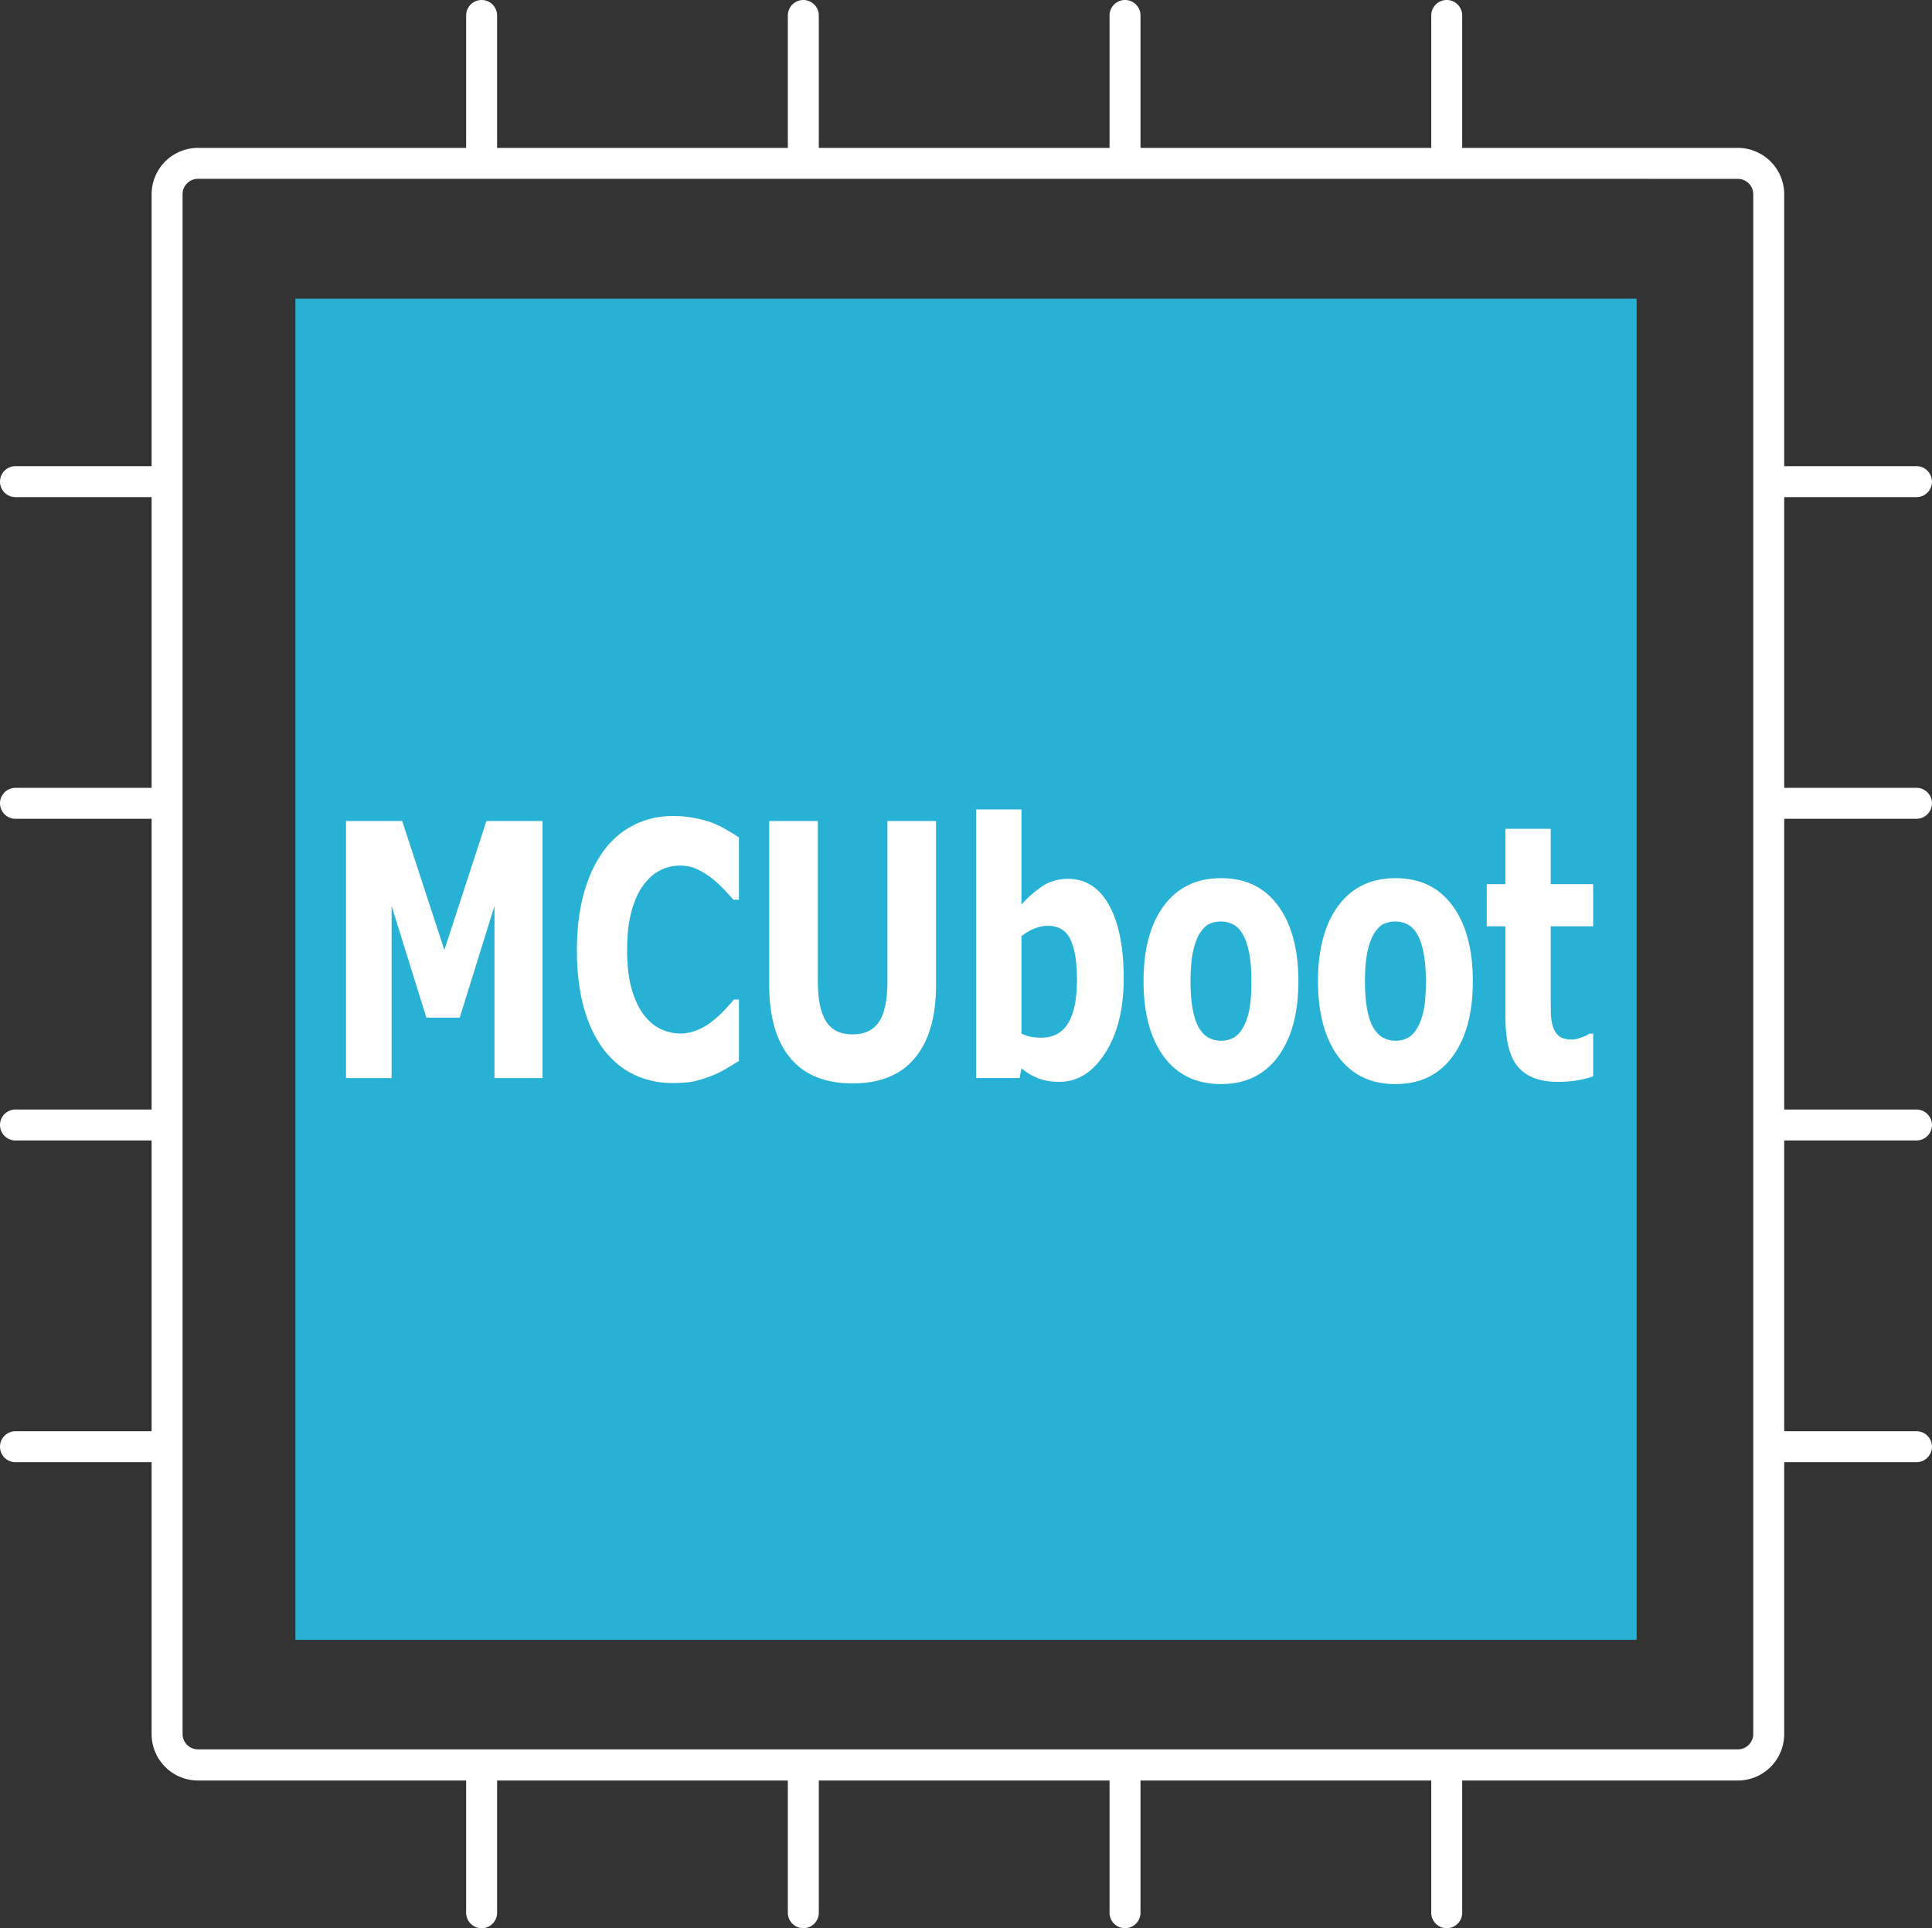 <?xml version="1.0" encoding="UTF-8" standalone="no"?>
<svg
   id="Layer_1"
   data-name="Layer 1"
   viewBox="0 0 374.51 373.8"
   version="1.1"
   xmlns="http://www.w3.org/2000/svg"
   xmlns:svg="http://www.w3.org/2000/svg">
  <rect x="0" y="0" width="374.51" height="373.8" fill="#333333" stroke="none"/>
  <defs
     id="defs4">
    <style
       id="style2">.cls-1,.cls-3{fill:#fff;}.cls-2{fill:#27b1d4;}.cls-3{font-size:58.53px;font-family:Lato-Bold, Lato;font-weight:700;}.cls-4{letter-spacing:-0.01em;}.cls-5{letter-spacing:0em;}.cls-6{letter-spacing:-0.03em;}.cls-7{letter-spacing:0em;}.cls-8{letter-spacing:-0.09em;}.cls-9{letter-spacing:0em;}</style>
  </defs>
  <path
     class="cls-1"
     d="M 336.86,345.17 H 38.39 a 9,9 0 0 1 -9,-9 V 37.67 a 9,9 0 0 1 9,-9 h 298.47 a 9,9 0 0 1 9,9 v 298.47 a 9,9 0 0 1 -9,9.03 z M 38.39,34.66 a 3,3 0 0 0 -3,3 v 298.48 a 3,3 0 0 0 3,3 h 298.47 a 3,3 0 0 0 3,-3 V 37.67 a 3,3 0 0 0 -3,-3 z"
     id="path6" />
  <path
     class="cls-1"
     d="m 155.72,32.11 a 3,3 0 0 1 -3,-3 V 3 a 3,3 0 1 1 6,0 v 26.1 a 3,3 0 0 1 -3,3.01 z"
     id="path8" />
  <path
     class="cls-1"
     d="m 218.08,32.11 a 3,3 0 0 1 -3,-3 V 3 a 3,3 0 1 1 6,0 v 26.1 a 3,3 0 0 1 -3,3.01 z"
     id="path10" />
  <path
     class="cls-1"
     d="m 280.44,32.11 a 3,3 0 0 1 -3,-3 V 3 a 3,3 0 1 1 6,0 v 26.1 a 3,3 0 0 1 -3,3.01 z"
     id="path12" />
  <path
     class="cls-1"
     d="m 93.36,32.11 a 3,3 0 0 1 -3,-3 V 3 a 3,3 0 0 1 6,0 v 26.1 a 3,3 0 0 1 -3,3.01 z"
     id="path14" />
  <path
     class="cls-1"
     d="m 280.44,373.8 a 3,3 0 0 1 -3,-3 v -26.1 a 3,3 0 0 1 6,0 v 26.09 a 3,3 0 0 1 -3,3.01 z"
     id="path16" />
  <path
     class="cls-1"
     d="m 93.36,373.8 a 3,3 0 0 1 -3,-3 v -26.1 a 3,3 0 0 1 6,0 v 26.09 a 3,3 0 0 1 -3,3.01 z"
     id="path18" />
  <path
     class="cls-1"
     d="M 29.1,221.09 H 3 a 3,3 0 0 1 0,-6 h 26.1 a 3,3 0 0 1 0,6 z"
     id="path20" />
  <path
     class="cls-1"
     d="M 29.1,158.73 H 3 a 3,3 0 1 1 0,-6 h 26.1 a 3,3 0 1 1 0,6 z"
     id="path22" />
  <path
     class="cls-1"
     d="M 29.1,96.37 H 3 a 3,3 0 0 1 0,-6 h 26.1 a 3,3 0 0 1 0,6 z"
     id="path24" />
  <path
     class="cls-1"
     d="M 29.1,283.46 H 3 a 3,3 0 0 1 0,-6 h 26.1 a 3,3 0 0 1 0,6 z"
     id="path26" />
  <path
     class="cls-1"
     d="m 371.5,221.09 h -26.09 a 3,3 0 0 1 0,-6 h 26.09 a 3,3 0 0 1 0,6 z"
     id="path28" />
  <path
     class="cls-1"
     d="m 371.5,158.73 h -26.09 a 3,3 0 0 1 0,-6 h 26.09 a 3,3 0 0 1 0,6 z"
     id="path30" />
  <path
     class="cls-1"
     d="m 371.5,96.37 h -26.09 a 3,3 0 1 1 0,-6 h 26.09 a 3,3 0 0 1 0,6 z"
     id="path32" />
  <path
     class="cls-1"
     d="m 371.5,283.46 h -26.09 a 3,3 0 0 1 0,-6 h 26.09 a 3,3 0 0 1 0,6 z"
     id="path34" />
  <path
     class="cls-1"
     d="m 218.08,373.8 a 3,3 0 0 1 -3,-3 v -26.1 a 3,3 0 0 1 6,0 v 26.09 a 3,3 0 0 1 -3,3.01 z"
     id="path36" />
  <path
     class="cls-1"
     d="m 155.72,373.8 a 3,3 0 0 1 -3,-3 v -26.1 a 3,3 0 0 1 6,0 v 26.09 a 3,3 0 0 1 -3,3.01 z"
     id="path38" />
  <path
     id="rect40"
     class="cls-2"
     style="fill:#27b1d4"
     d="M 57.26,57.9 H 317.26 V 317.9 H 57.26 Z" />
  <g
     aria-label="MCUboot"
     transform="scale(0.854,1.171)"
     id="text56"
     style="font-weight:700;font-size:58.53px;font-family:Lato-Bold, Lato;fill:#ffffff;stroke-width:0.854"
     class="cls-3">
    <path
       d="M 123.156,178.473 H 112.239 v -28.493 l -7.888,18.491 h -7.573 l -7.888,-18.491 v 28.493 H 78.544 v -42.554 h 12.746 l 9.574,21.349 9.545,-21.349 h 12.746 z"
       style="letter-spacing:-0.01em"
       id="path402" />
    <path
       d="m 152.664,179.302 q -4.744,0 -8.774,-1.4 -4.001,-1.4 -6.888,-4.173 -2.886,-2.772 -4.487,-6.916 -1.572,-4.144 -1.572,-9.574 0,-5.059 1.515,-9.174 1.515,-4.115 4.401,-7.059 2.772,-2.829 6.859,-4.373 4.115,-1.543 8.974,-1.543 2.686,0 4.83,0.314 2.172,0.286 4.001,0.772 1.915,0.543 3.458,1.229 1.572,0.657 2.744,1.229 v 10.317 h -1.257 q -0.8,-0.686 -2.029,-1.629 -1.2,-0.943 -2.744,-1.858 -1.572,-0.915 -3.401,-1.543 -1.829,-0.629 -3.915,-0.629 -2.315,0 -4.401,0.743 -2.086,0.714 -3.858,2.401 -1.686,1.629 -2.744,4.315 -1.029,2.686 -1.029,6.516 0,4.001 1.115,6.688 1.143,2.686 2.858,4.23 1.743,1.572 3.887,2.258 2.143,0.657 4.23,0.657 2.001,0 3.944,-0.6 1.972,-0.6 3.63,-1.629 1.4,-0.829 2.601,-1.772 1.2,-0.943 1.972,-1.629 h 1.143 v 10.174 q -1.6,0.714 -3.058,1.343 -1.458,0.629 -3.058,1.086 -2.086,0.6 -3.915,0.915 -1.829,0.314 -5.03,0.314 z"
       style="letter-spacing:-0.01em"
       id="path404" />
    <path
       d="m 212.467,163.069 q 0,7.888 -4.801,12.089 -4.801,4.201 -14.147,4.201 -9.345,0 -14.147,-4.201 -4.773,-4.201 -4.773,-12.06 v -27.179 h 11.032 v 26.55 q 0,4.43 1.858,6.602 1.858,2.172 6.03,2.172 4.115,0 6.002,-2.086 1.915,-2.086 1.915,-6.688 v -26.55 h 11.032 z"
       style="letter-spacing:-0.01em"
       id="path406" />
    <path
       d="m 255.064,161.983 q 0,7.573 -4.201,12.346 -4.173,4.773 -10.431,4.773 -2.686,0 -4.716,-0.572 -2.029,-0.572 -3.858,-1.658 l -0.429,1.6 h -9.86 v -44.469 h 10.288 v 15.719 q 2.372,-1.886 4.83,-3.058 2.486,-1.172 5.716,-1.172 6.087,0 9.374,4.401 3.287,4.373 3.287,12.089 z m -10.603,0.2 q 0,-4.287 -1.458,-6.602 -1.458,-2.315 -5.201,-2.315 -1.458,0 -3.001,0.457 -1.543,0.429 -2.944,1.257 v 16.119 q 1.115,0.4 2.115,0.543 1,0.143 2.401,0.143 4.087,0 6.087,-2.401 2.001,-2.401 2.001,-7.202 z"
       style="letter-spacing:-0.01em"
       id="path408" />
    <path
       d="m 294.718,162.44 q 0,7.916 -4.63,12.489 -4.601,4.544 -12.946,4.544 -8.345,0 -12.975,-4.544 -4.601,-4.573 -4.601,-12.489 0,-7.974 4.63,-12.518 4.658,-4.544 12.946,-4.544 8.402,0 12.975,4.573 4.601,4.573 4.601,12.489 z m -12.661,7.802 q 1,-1.229 1.486,-2.944 0.514,-1.743 0.514,-4.801 0,-2.829 -0.514,-4.744 -0.514,-1.915 -1.429,-3.058 -0.915,-1.172 -2.201,-1.658 -1.286,-0.486 -2.772,-0.486 -1.486,0 -2.658,0.4 -1.143,0.4 -2.201,1.6 -0.943,1.115 -1.515,3.058 -0.543,1.943 -0.543,4.887 0,2.629 0.486,4.573 0.486,1.915 1.429,3.087 0.915,1.115 2.172,1.629 1.286,0.514 2.915,0.514 1.4,0 2.658,-0.457 1.286,-0.486 2.172,-1.6 z"
       style="letter-spacing:-0.01em"
       id="path410" />
    <path
       d="m 334.315,162.44 q 0,7.916 -4.63,12.489 -4.601,4.544 -12.946,4.544 -8.345,0 -12.975,-4.544 -4.601,-4.573 -4.601,-12.489 0,-7.974 4.63,-12.518 4.658,-4.544 12.946,-4.544 8.402,0 12.975,4.573 4.601,4.573 4.601,12.489 z m -12.661,7.802 q 1,-1.229 1.486,-2.944 0.514,-1.743 0.514,-4.801 0,-2.829 -0.514,-4.744 -0.514,-1.915 -1.429,-3.058 -0.915,-1.172 -2.201,-1.658 -1.286,-0.486 -2.772,-0.486 -1.486,0 -2.658,0.4 -1.143,0.4 -2.201,1.6 -0.943,1.115 -1.515,3.058 -0.543,1.943 -0.543,4.887 0,2.629 0.486,4.573 0.486,1.915 1.429,3.087 0.915,1.115 2.172,1.629 1.286,0.514 2.915,0.514 1.4,0 2.658,-0.457 1.286,-0.486 2.172,-1.6 z"
       style="letter-spacing:-0.01em"
       id="path412" />
    <path
       d="m 361.623,178.187 q -1.658,0.429 -3.515,0.657 -1.858,0.257 -4.544,0.257 -6.002,0 -8.945,-2.429 -2.915,-2.429 -2.915,-8.317 v -15.004 h -4.23 v -6.973 h 4.23 v -9.174 h 10.288 v 9.174 h 9.631 v 6.973 h -9.631 v 11.374 q 0,1.686 0.029,2.944 0.029,1.257 0.457,2.258 0.4,1 1.4,1.6 1.029,0.572 2.972,0.572 0.8,0 2.086,-0.343 1.315,-0.343 1.829,-0.629 h 0.857 z"
       style="letter-spacing:-0.01em"
       id="path414" />
  </g>
</svg>
